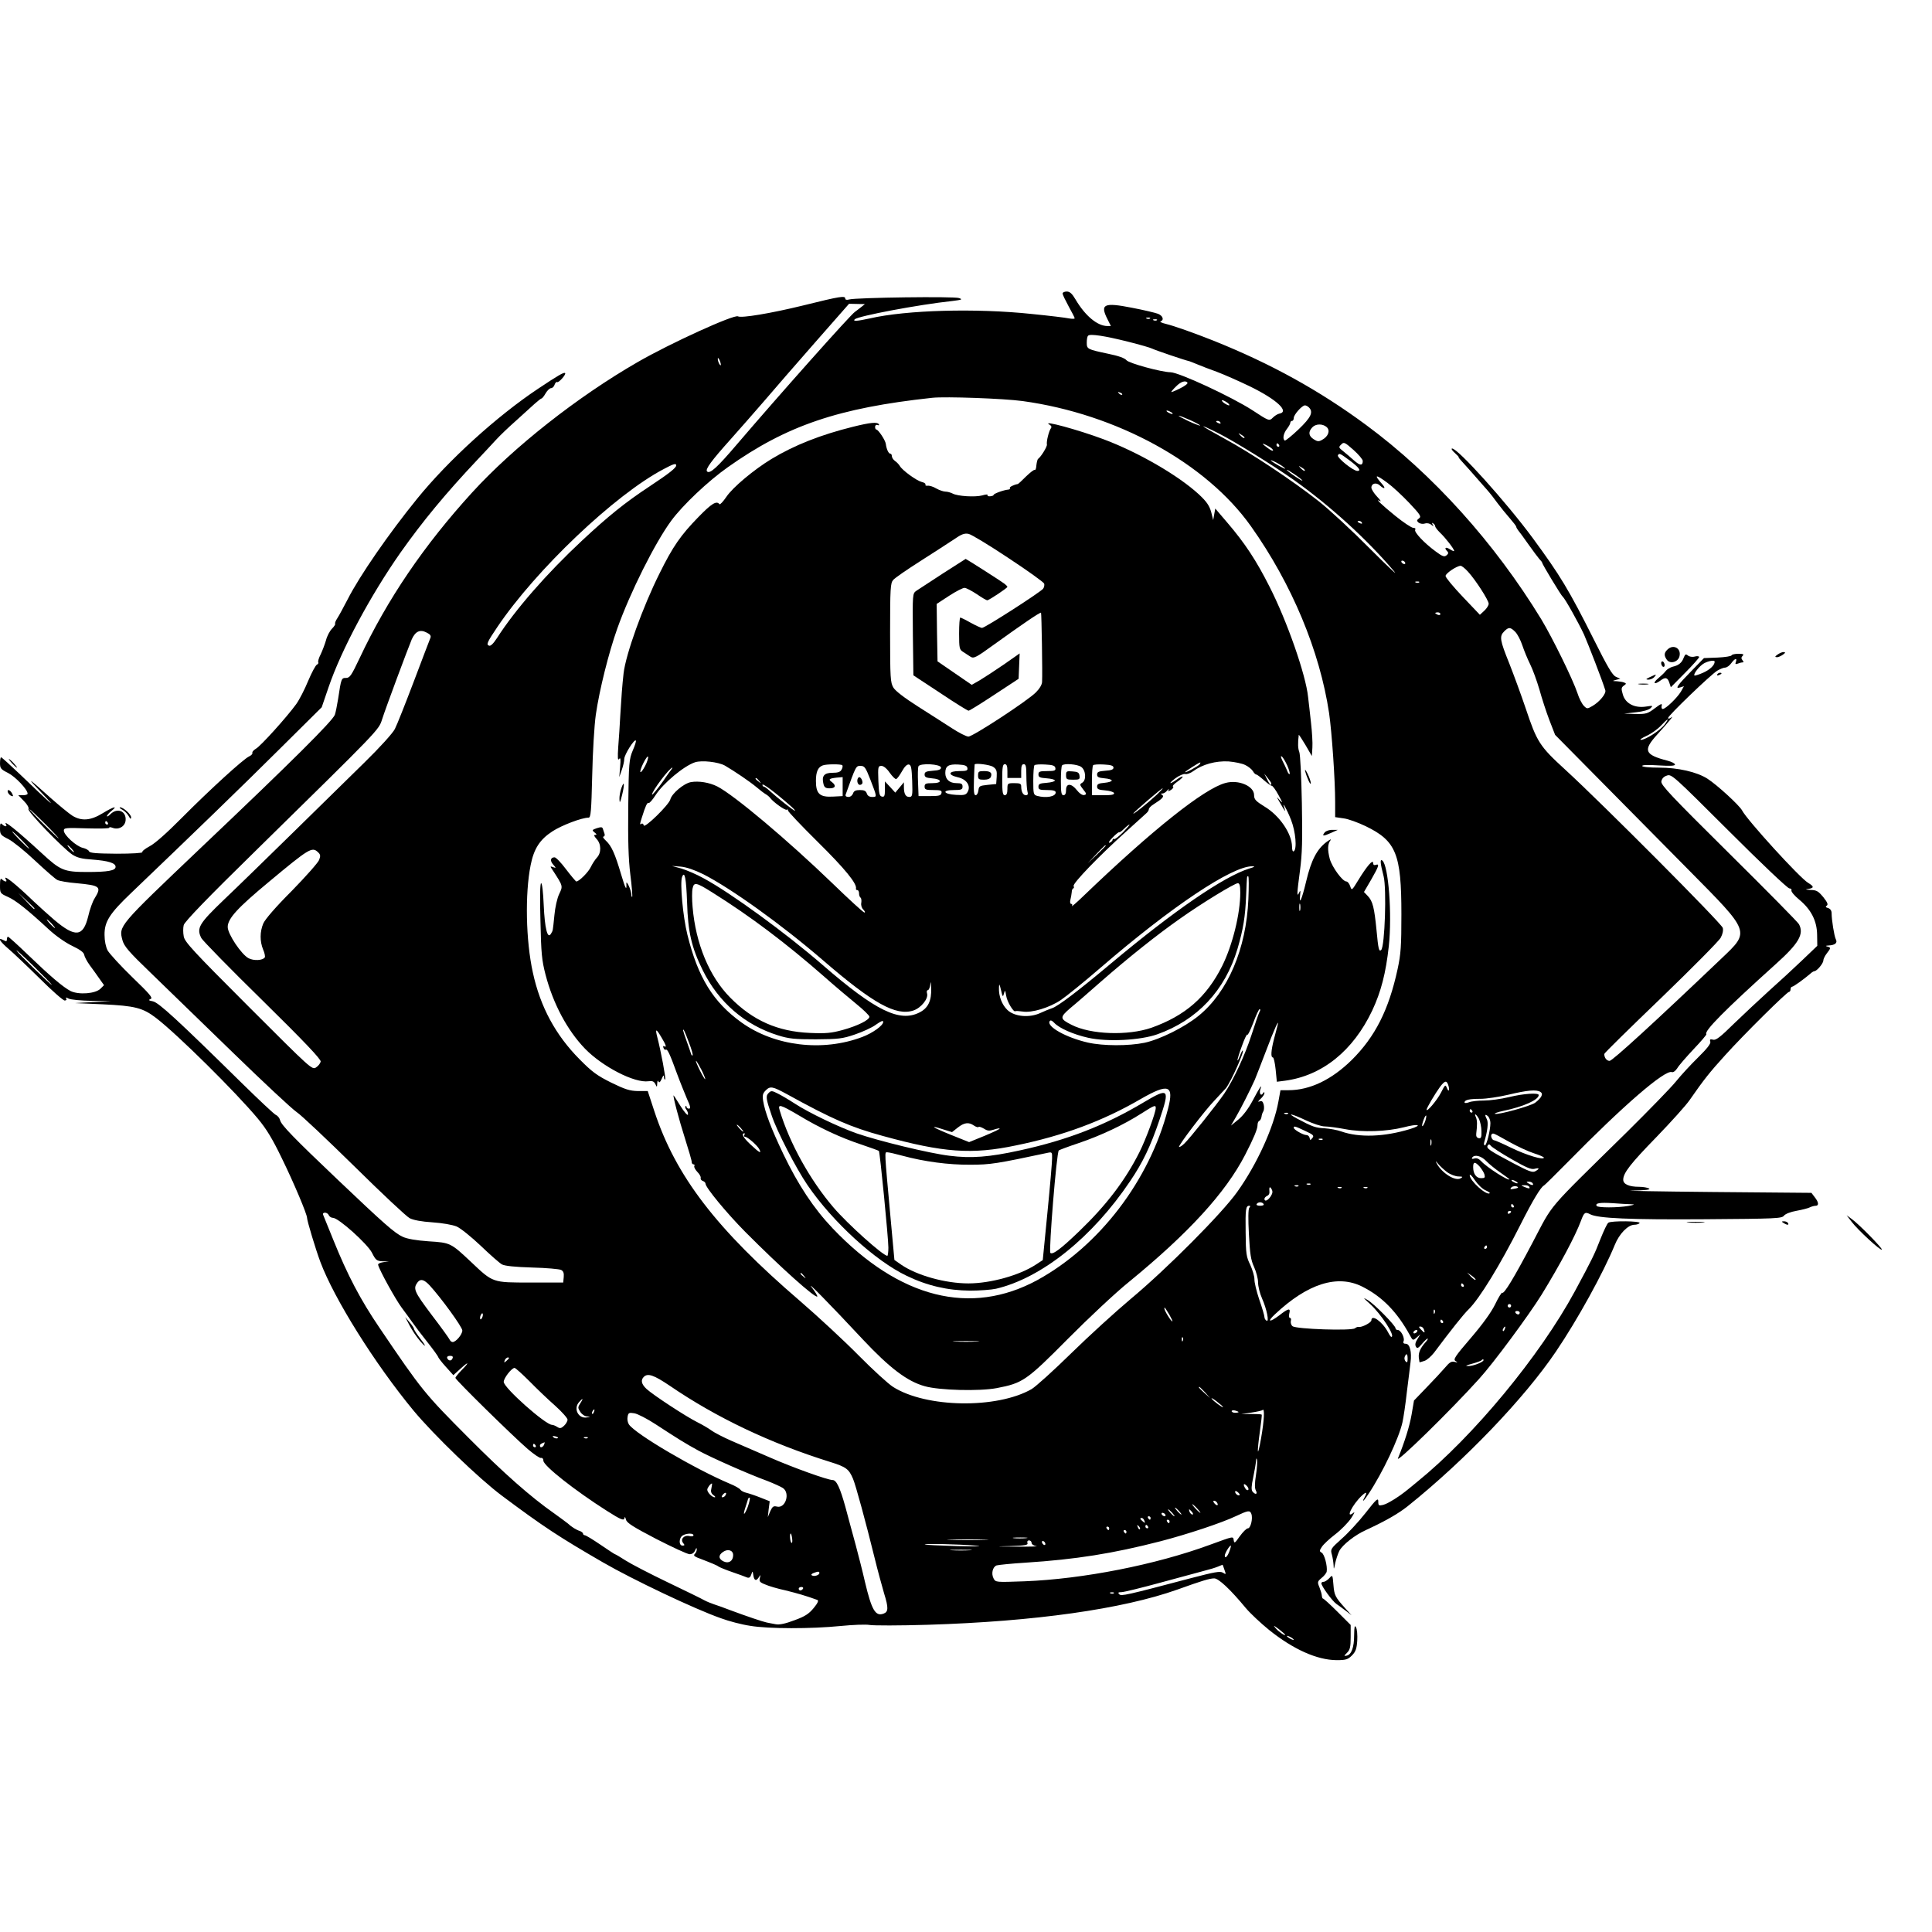 <?xml version="1.0" standalone="no"?>
<!DOCTYPE svg PUBLIC "-//W3C//DTD SVG 20010904//EN"
 "http://www.w3.org/TR/2001/REC-SVG-20010904/DTD/svg10.dtd">
<svg version="1.0" xmlns="http://www.w3.org/2000/svg"
 width="1120pt" height="1120pt" viewBox="0 0 1120 1120"
 preserveAspectRatio="xMidYMid meet">

<g transform="translate(0,1120) scale(0.1,-0.1)"
fill="#000000" stroke="none">
<path d="M6160 9498 c0 -6 16 -39 35 -74 19 -34 35 -65 35 -69 0 -4 -15 -4
-32 -1 -18 4 -116 16 -218 26 -321 34 -727 23 -938 -26 -74 -16 -100 -18 -87
-5 20 19 369 85 565 106 56 7 62 9 40 17 -27 11 -597 3 -637 -8 -14 -4 -23 -2
-23 5 0 18 -27 14 -245 -40 -188 -46 -358 -74 -377 -63 -21 13 -393 -156 -583
-266 -347 -200 -717 -491 -958 -755 -279 -306 -492 -619 -653 -962 -47 -99
-56 -113 -78 -113 -27 0 -28 -2 -46 -122 -6 -37 -14 -78 -19 -92 -15 -37 -241
-263 -781 -775 -476 -453 -472 -448 -450 -532 10 -35 36 -66 163 -188 83 -80
297 -288 475 -461 178 -173 345 -329 372 -347 26 -17 176 -159 335 -315 158
-156 302 -291 320 -300 21 -11 69 -20 132 -24 58 -4 115 -14 140 -24 23 -10
85 -60 140 -112 54 -52 110 -101 123 -108 17 -9 76 -15 175 -18 83 -2 158 -9
168 -14 13 -7 17 -18 15 -41 l-3 -32 -190 0 c-222 0 -216 -2 -345 120 -117
110 -119 111 -245 119 -72 5 -124 14 -150 26 -47 21 -111 78 -376 330 -257
244 -328 318 -335 345 -3 13 -14 27 -24 31 -11 5 -99 88 -197 184 -377 371
-482 467 -516 475 -26 5 -28 8 -14 14 15 5 -4 28 -106 126 -68 66 -132 136
-143 155 -11 21 -18 56 -18 90 -1 77 29 124 156 245 345 330 644 619 858 832
l245 243 40 117 c74 217 243 532 417 780 128 181 261 342 442 534 39 41 89 95
112 120 22 24 73 73 114 109 40 36 88 80 108 98 19 17 38 32 41 32 4 0 15 14
24 30 10 17 24 30 32 30 7 0 17 9 20 20 4 11 10 18 15 15 9 -5 53 45 46 52 -6
7 -39 -12 -156 -90 -239 -159 -520 -414 -701 -637 -165 -203 -335 -449 -404
-585 -23 -44 -49 -93 -59 -108 -10 -15 -16 -30 -13 -33 2 -3 -6 -16 -18 -28
-13 -13 -29 -43 -35 -67 -7 -24 -21 -61 -31 -82 -11 -21 -17 -42 -14 -46 2 -5
-1 -11 -8 -14 -7 -3 -30 -45 -51 -95 -20 -49 -51 -109 -69 -134 -55 -76 -207
-244 -233 -258 -13 -8 -23 -18 -21 -24 2 -6 -6 -15 -19 -21 -33 -15 -228 -193
-389 -355 -87 -88 -158 -151 -188 -166 -26 -14 -45 -29 -42 -34 3 -5 -60 -9
-149 -9 -119 1 -156 4 -160 14 -2 7 -19 16 -36 20 -37 8 -110 74 -110 100 0
16 10 17 135 13 73 -2 132 -1 129 4 -3 4 6 4 19 -1 34 -13 71 7 75 42 6 55
-48 77 -88 37 -11 -11 -20 -16 -20 -11 0 5 12 19 26 30 41 33 12 25 -52 -14
-69 -42 -121 -46 -174 -14 -19 12 -75 58 -125 102 -139 125 -147 129 -50 27
97 -102 52 -63 -131 113 -56 53 -104 97 -108 97 -3 0 -6 -15 -6 -34 0 -30 5
-36 47 -57 43 -22 113 -96 113 -120 0 -5 -12 -9 -27 -9 l-27 0 33 -34 c19 -19
30 -39 26 -46 -8 -13 197 -225 254 -264 28 -18 55 -25 117 -29 92 -7 134 -20
134 -42 0 -22 -43 -30 -165 -30 -134 0 -155 9 -263 109 -142 131 -228 200
-207 166 9 -14 -8 -13 -23 2 -9 9 -12 4 -12 -25 0 -34 4 -39 48 -61 26 -13 96
-69 155 -125 60 -56 117 -106 129 -112 11 -6 61 -15 112 -19 137 -13 146 -20
105 -87 -12 -18 -29 -66 -38 -106 -29 -118 -74 -123 -196 -20 -33 28 -87 77
-120 108 -108 104 -184 164 -160 125 9 -14 -8 -13 -23 2 -9 9 -12 2 -12 -35 0
-45 1 -46 45 -66 46 -20 115 -75 238 -189 40 -37 97 -77 135 -95 46 -22 68
-38 70 -52 2 -11 16 -38 32 -60 16 -22 42 -57 56 -78 l27 -38 -20 -20 c-29
-30 -127 -37 -174 -14 -44 23 -118 86 -250 213 -58 56 -109 102 -113 102 -3 0
-6 -7 -6 -15 0 -13 -4 -14 -20 -5 -38 20 -21 -8 31 -52 28 -24 108 -100 179
-170 71 -71 136 -128 145 -128 9 0 13 5 9 11 -5 8 -1 8 14 0 11 -6 72 -12 134
-13 l113 -2 -105 -5 -105 -6 160 -7 c188 -9 233 -20 312 -81 123 -95 458 -426
588 -582 50 -60 85 -118 139 -230 70 -143 146 -324 146 -345 0 -17 50 -183 77
-255 80 -214 316 -591 540 -862 118 -142 379 -394 513 -494 241 -180 331 -239
585 -386 169 -98 532 -271 684 -324 45 -17 122 -37 170 -44 107 -18 353 -18
524 -1 71 7 146 10 168 6 22 -4 174 -4 337 1 620 19 1129 91 1447 204 142 51
187 65 214 65 25 0 92 -62 183 -172 26 -31 87 -88 135 -127 141 -113 278 -174
391 -175 55 0 66 4 89 27 21 21 28 38 31 85 2 33 -1 68 -7 78 -8 15 -10 6 -11
-46 0 -71 -16 -113 -44 -118 -16 -3 -16 -2 3 17 17 17 21 33 21 91 l0 70 -77
77 c-43 43 -80 76 -83 76 -3 -1 -6 6 -7 15 0 9 -7 32 -14 50 -13 31 -12 34 13
55 15 12 28 29 29 37 5 31 -13 100 -29 109 -14 8 -14 11 1 34 9 14 43 46 77
72 33 25 74 67 92 93 17 26 24 41 15 33 -51 -41 -8 46 48 99 27 25 32 21 15
-11 -18 -33 -4 -21 23 20 82 123 176 322 197 415 6 26 18 106 26 179 9 73 19
149 21 170 8 59 -4 107 -27 107 -13 0 -18 5 -13 16 7 19 -16 64 -34 64 -7 0
-13 4 -13 10 0 16 -125 143 -162 164 -29 17 -27 14 13 -22 65 -58 152 -192
124 -192 -2 0 -11 12 -19 28 -32 60 -96 106 -96 68 0 -13 -57 -43 -74 -38 -4
1 -14 -2 -21 -8 -19 -16 -342 -5 -362 12 -8 6 -12 20 -10 30 3 10 1 18 -5 18
-6 0 -7 11 -4 25 9 34 -4 32 -59 -11 -56 -42 -72 -38 -24 7 189 178 363 233
507 160 115 -58 201 -146 275 -281 17 -32 18 -32 39 -14 l22 19 -17 -28 c-12
-18 -15 -33 -9 -43 7 -13 13 -11 35 15 14 17 29 31 33 31 4 0 -2 -10 -13 -22
-29 -33 -41 -59 -38 -88 2 -14 4 -26 4 -27 1 -1 13 3 29 8 15 5 39 27 55 47
98 131 170 222 201 252 63 62 182 256 300 490 72 143 119 220 137 228 4 2 65
62 136 134 325 331 565 538 605 523 8 -3 21 7 31 22 9 16 52 65 95 111 43 45
76 84 74 87 -16 16 109 142 401 405 135 121 166 175 136 232 -6 12 -189 197
-406 412 -336 333 -395 395 -392 416 3 16 13 28 32 34 27 10 38 -1 360 -322
183 -183 340 -332 350 -332 9 0 15 -6 12 -12 -2 -7 18 -31 45 -53 69 -57 103
-123 104 -204 l1 -64 -90 -86 c-49 -47 -135 -126 -190 -175 -55 -50 -146 -135
-202 -189 -80 -79 -106 -99 -122 -94 -17 4 -21 2 -16 -12 3 -11 -18 -39 -71
-91 -42 -41 -100 -104 -129 -140 -29 -36 -156 -166 -281 -290 -483 -475 -424
-406 -551 -646 -107 -203 -165 -299 -175 -288 -3 2 -22 -28 -41 -68 -23 -47
-74 -117 -141 -195 -92 -107 -103 -124 -88 -133 14 -9 14 -10 -5 -5 -18 5 -30
-2 -55 -32 -18 -21 -66 -73 -107 -115 l-74 -77 -14 -82 c-12 -68 -40 -158 -79
-253 -14 -35 305 277 470 460 84 92 289 370 363 489 106 173 195 339 228 428
18 49 24 53 53 38 45 -24 232 -32 664 -29 413 3 448 4 460 21 8 10 38 22 73
28 33 6 68 15 77 20 10 5 25 9 33 9 20 0 19 20 -5 50 l-19 25 -578 5 c-318 3
-526 7 -463 8 79 2 110 5 100 12 -8 5 -34 10 -57 10 -59 0 -93 15 -93 41 0 39
41 92 194 249 83 86 169 181 191 213 82 118 116 161 206 260 109 121 358 367
370 367 5 0 9 7 9 15 0 8 4 15 9 15 8 0 69 44 104 74 9 9 21 16 25 16 14 0 52
45 52 62 0 8 9 27 20 41 24 31 25 34 3 40 -12 3 -10 5 7 6 39 2 54 15 42 37
-9 19 -24 111 -24 151 0 14 -8 25 -20 29 -15 4 -17 8 -8 14 9 6 4 19 -20 49
-29 35 -39 41 -74 42 -30 2 -34 3 -13 6 34 5 34 14 -1 35 -48 28 -354 364
-383 420 -16 30 -146 149 -201 184 -61 39 -170 64 -280 64 -57 0 -98 4 -98 10
0 6 36 7 95 3 67 -4 95 -3 95 5 0 6 -19 16 -42 22 -136 35 -145 60 -59 154 68
75 98 112 79 97 -10 -8 -18 -9 -18 -3 0 13 246 250 285 274 17 10 37 18 46 18
9 0 25 11 35 25 21 29 36 33 27 8 -5 -13 -2 -15 11 -10 10 4 22 7 28 7 7 0 7
4 -1 13 -8 10 -7 17 1 25 9 9 4 12 -24 12 -20 0 -38 -4 -40 -9 -1 -5 -38 -11
-82 -13 l-78 -3 -71 -73 c-85 -87 -99 -107 -67 -97 l22 7 -18 -32 c-22 -36
-88 -100 -105 -100 -6 0 -9 9 -6 19 4 15 -4 12 -40 -15 -41 -31 -50 -34 -111
-33 l-67 2 69 8 c41 4 75 14 85 24 15 15 13 15 -27 9 -65 -10 -119 17 -134 69
-10 34 -10 41 5 52 16 11 16 13 1 19 -8 3 -28 6 -42 7 -27 1 -27 1 -3 8 l24 6
-26 12 c-20 9 -49 59 -127 215 -146 291 -196 373 -354 588 -154 209 -435 521
-468 520 -7 0 0 -12 15 -25 15 -14 26 -25 23 -25 -3 0 5 -10 17 -23 20 -21 54
-60 148 -167 17 -19 45 -55 62 -79 18 -24 49 -62 70 -86 20 -23 37 -45 37 -49
0 -4 5 -12 10 -19 6 -7 33 -43 60 -82 27 -38 56 -77 64 -86 9 -9 16 -18 16
-21 0 -8 111 -192 120 -198 12 -9 91 -150 123 -219 24 -55 105 -263 123 -322
7 -19 -33 -68 -75 -92 -29 -17 -31 -17 -49 1 -11 11 -28 44 -37 73 -27 81
-145 321 -210 429 -271 444 -629 841 -1015 1126 -272 201 -553 356 -885 489
-108 43 -229 86 -275 97 -25 6 -39 13 -32 15 22 8 13 33 -15 44 -16 6 -83 22
-151 35 -163 32 -186 21 -142 -66 l20 -40 -20 0 c-58 0 -129 59 -185 154 -20
34 -33 46 -51 46 -13 0 -24 -5 -24 -12z m-1170 -80 c-13 -10 -28 -22 -34 -26
-24 -15 -443 -486 -684 -768 -115 -135 -157 -173 -173 -157 -12 12 25 62 137
187 49 55 136 154 193 220 57 67 191 221 298 343 l195 222 46 -1 46 -1 -24
-19z m1677 -64 c-3 -3 -12 -4 -19 -1 -8 3 -5 6 6 6 11 1 17 -2 13 -5z m40 -10
c-3 -3 -12 -4 -19 -1 -8 3 -5 6 6 6 11 1 17 -2 13 -5z m-167 -125 c68 -17 130
-35 139 -40 15 -8 194 -69 216 -73 5 -2 27 -10 48 -19 21 -9 71 -28 110 -42
40 -15 127 -53 195 -86 155 -76 229 -146 168 -157 -10 -2 -26 -12 -37 -23 -21
-21 -23 -20 -119 43 -119 77 -426 220 -475 220 -53 1 -241 52 -255 70 -10 12
-46 25 -105 37 -122 26 -125 27 -125 65 0 18 3 36 8 40 11 12 97 -1 232 -35z
m-2361 -134 c0 -5 -4 -3 -9 5 -5 8 -9 22 -9 30 0 16 17 -16 18 -35z m2705
-104 c3 -5 -17 -20 -44 -33 -28 -14 -50 -23 -50 -20 0 2 12 17 28 32 27 28 56
37 66 21z m-379 -69 c-3 -3 -11 0 -18 7 -9 10 -8 11 6 5 10 -3 15 -9 12 -12z
m-577 -37 c546 -75 1064 -359 1324 -726 237 -334 399 -723 453 -1084 16 -112
35 -386 35 -516 l0 -86 48 -7 c27 -3 84 -24 128 -45 178 -86 208 -161 208
-511 0 -184 -3 -230 -22 -318 -51 -236 -130 -392 -266 -527 -116 -114 -242
-175 -366 -175 l-47 0 -12 -66 c-27 -150 -124 -363 -239 -524 -88 -124 -407
-445 -617 -620 -88 -74 -243 -215 -345 -315 -102 -100 -205 -193 -230 -208
-201 -115 -611 -109 -803 13 -27 17 -117 99 -200 183 -84 85 -235 225 -337
313 -488 419 -723 726 -847 1103 l-38 116 -57 0 c-47 1 -73 9 -155 49 -82 41
-111 62 -183 135 -139 140 -228 304 -271 503 -41 186 -46 457 -13 622 19 96
53 149 127 197 54 35 170 79 209 79 13 0 16 36 21 243 3 137 12 290 21 354 21
145 75 360 124 498 75 211 219 498 313 626 66 90 215 231 329 311 342 242 640
343 1185 402 78 8 412 -4 523 -19z m1188 -10 c10 -8 14 -15 8 -15 -5 0 -19 7
-30 15 -10 8 -14 15 -8 15 5 0 19 -7 30 -15z m472 -27 c27 -27 12 -58 -60
-127 -40 -38 -76 -67 -80 -65 -14 9 -8 41 12 67 11 14 20 30 20 36 0 6 5 11
10 11 6 0 10 8 10 17 0 19 48 73 65 73 6 0 16 -5 23 -12z m-798 -28 c8 -5 11
-10 5 -10 -5 0 -17 5 -25 10 -8 5 -10 10 -5 10 6 0 17 -5 25 -10z m111 -46
c33 -15 58 -29 56 -31 -2 -2 -33 10 -68 26 -35 17 -60 30 -55 31 5 0 35 -12
67 -26z m174 -14 c3 -6 -1 -7 -9 -4 -18 7 -21 14 -7 14 6 0 13 -4 16 -10z
m616 -26 c22 -20 9 -55 -27 -74 -19 -11 -27 -10 -49 4 -29 19 -32 42 -8 68 20
22 60 23 84 2z m-629 -35 c95 -48 316 -185 438 -271 211 -150 424 -344 580
-528 30 -35 -30 21 -135 126 -104 105 -239 230 -300 278 -148 117 -391 279
-550 365 -143 78 -161 94 -33 30z m152 -28 c-2 -3 -12 3 -22 13 -16 17 -16 18
5 5 12 -7 20 -15 17 -18z m686 -133 c0 -29 -16 -28 -51 3 -19 17 -47 41 -62
53 -27 21 -28 24 -12 39 15 16 20 14 71 -31 29 -26 54 -55 54 -64z m-520 61
c0 -5 -13 0 -30 13 -16 12 -30 23 -30 25 0 2 14 -3 30 -12 17 -9 30 -20 30
-26z m35 31 c3 -5 1 -10 -4 -10 -6 0 -11 5 -11 10 0 6 2 10 4 10 3 0 8 -4 11
-10z m410 -90 c52 -39 68 -60 44 -60 -25 0 -121 78 -113 91 8 13 11 12 69 -31z
m-409 -21 c19 -11 34 -23 34 -26 0 -4 -62 30 -79 44 -16 12 18 -1 45 -18z
m-3496 -7 c0 -14 -40 -46 -155 -122 -141 -93 -240 -173 -390 -313 -206 -192
-389 -402 -494 -566 -21 -32 -37 -48 -46 -44 -17 6 -12 19 48 108 223 331 682
768 965 916 56 30 72 35 72 21z m3644 -31 c-2 -3 -12 3 -22 13 -16 17 -16 18
5 5 12 -7 20 -15 17 -18z m-14 -57 c0 -3 -20 9 -45 26 -25 17 -45 33 -45 36 0
3 20 -9 45 -26 25 -17 45 -33 45 -36z m493 -13 c29 -21 85 -73 126 -116 65
-69 72 -80 57 -90 -14 -11 -14 -14 -2 -25 9 -6 24 -9 36 -5 12 4 28 1 37 -7
14 -11 16 -11 8 1 -5 10 -4 12 3 7 7 -4 12 -12 12 -17 0 -6 13 -22 28 -37 32
-30 82 -95 82 -106 0 -3 -11 1 -25 10 -25 16 -35 8 -15 -12 8 -8 6 -15 -4 -23
-13 -11 -24 -7 -63 22 -67 49 -127 113 -119 126 4 6 0 11 -11 11 -10 0 -57 31
-105 70 -80 65 -122 105 -87 85 8 -4 -1 8 -18 26 -18 19 -33 43 -33 52 0 25
28 32 49 13 26 -24 37 -19 14 7 -51 57 -40 60 30 8z m-148 -231 c3 -6 -1 -7
-9 -4 -18 7 -21 14 -7 14 6 0 13 -4 16 -10z m250 -230 c3 -5 2 -10 -4 -10 -5
0 -13 5 -16 10 -3 6 -2 10 4 10 5 0 13 -4 16 -10z m365 -54 c44 -48 120 -166
120 -186 0 -9 -11 -27 -25 -40 l-26 -24 -99 104 c-55 58 -100 112 -100 121 0
15 64 58 87 59 7 0 26 -15 43 -34z m-283 -62 c-3 -3 -12 -4 -19 -1 -8 3 -5 6
6 6 11 1 17 -2 13 -5z m123 -184 c0 -5 -7 -7 -15 -4 -8 4 -15 8 -15 10 0 2 7
4 15 4 8 0 15 -4 15 -10z m434 -103 c13 -13 31 -48 41 -78 10 -30 30 -79 45
-109 15 -30 39 -96 54 -147 14 -51 40 -131 58 -178 l33 -85 250 -253 c137
-138 374 -378 526 -532 357 -361 355 -353 190 -510 -388 -370 -634 -595 -650
-595 -17 0 -31 18 -31 40 0 5 148 150 329 324 180 174 336 331 346 350 11 20
16 42 12 57 -7 26 -699 721 -912 916 -151 138 -165 161 -231 358 -26 77 -69
194 -95 260 -54 134 -58 156 -29 185 26 26 36 25 64 -3z m-6289 -35 c-4 -9
-47 -123 -96 -252 -49 -129 -98 -253 -110 -276 -12 -24 -86 -106 -177 -195
-86 -84 -274 -269 -417 -409 -143 -140 -321 -314 -396 -385 -146 -140 -161
-165 -132 -223 8 -15 167 -178 355 -362 247 -243 339 -341 337 -354 -2 -10
-14 -26 -27 -34 -23 -15 -29 -9 -392 354 -322 322 -370 374 -375 406 -4 21 -4
50 0 65 4 19 140 160 418 432 721 708 712 698 732 761 21 66 149 409 172 464
21 46 48 59 86 39 21 -10 27 -19 22 -31z m7445 -138 c0 -20 -27 -46 -67 -64
-25 -11 -48 -18 -50 -16 -9 8 30 57 56 71 26 14 61 20 61 9z m-289 -363 c-24
-34 -113 -91 -139 -90 -9 0 6 11 33 23 28 13 66 40 84 60 42 44 50 46 22 7z
m-9391 -576 c47 -47 82 -85 80 -85 -3 0 -43 38 -90 85 -47 47 -82 85 -80 85 3
0 43 -38 90 -85z m365 5 c3 -5 1 -10 -4 -10 -6 0 -11 5 -11 10 0 6 2 10 4 10
3 0 8 -4 11 -10z m-500 -100 c27 -27 47 -50 44 -50 -3 0 -27 23 -54 50 -27 28
-47 50 -44 50 3 0 27 -22 54 -50z m290 -50 c10 -11 16 -20 13 -20 -3 0 -13 9
-23 20 -10 11 -16 20 -13 20 3 0 13 -9 23 -20z m1435 -65 c-6 -16 -78 -97
-159 -180 -93 -93 -155 -165 -165 -189 -20 -48 -20 -103 -1 -150 9 -20 13 -41
10 -46 -11 -18 -64 -21 -94 -5 -41 21 -121 140 -121 181 0 49 57 111 239 262
234 195 250 204 284 172 15 -14 16 -21 7 -45z m-1650 -282 c0 -8 -9 0 -50 45
l-45 47 48 -45 c26 -24 47 -45 47 -47z m100 -88 c13 -14 21 -25 18 -25 -2 0
-15 11 -28 25 -13 14 -21 25 -18 25 2 0 15 -11 28 -25z m0 -354 c0 -7 -195
182 -204 198 -5 9 39 -31 98 -89 58 -57 106 -106 106 -109z m8094 -577 c11
-28 6 -51 -5 -24 -10 25 -11 24 -36 -25 -22 -43 -83 -115 -83 -98 0 10 50 94
77 131 27 36 38 40 47 16z m536 -44 c18 -11 7 -34 -31 -63 -27 -19 -213 -71
-233 -64 -6 2 15 10 48 17 117 24 206 64 206 92 0 14 -86 9 -172 -12 -46 -11
-111 -20 -145 -20 -34 0 -73 -4 -87 -10 -14 -5 -26 -6 -26 -1 0 15 28 21 93
21 34 0 107 11 162 24 109 26 162 31 185 16z m-395 -110 c3 -5 1 -10 -4 -10
-6 0 -11 5 -11 10 0 6 2 10 4 10 3 0 8 -4 11 -10z m-1068 -16 c-3 -3 -12 -4
-19 -1 -8 3 -5 6 6 6 11 1 17 -2 13 -5z m104 -39 c41 -19 89 -35 108 -35 19 0
73 -7 120 -16 100 -19 240 -14 339 11 84 22 113 14 37 -10 -151 -46 -295 -51
-400 -14 -22 8 -65 16 -95 18 -54 3 -70 8 -160 56 -69 37 -31 29 51 -10z m689
-10 c-6 -15 -13 -26 -15 -23 -3 2 1 19 8 37 6 17 13 28 15 23 1 -5 -2 -22 -8
-37z m314 18 c7 -16 14 -47 14 -71 1 -35 -2 -43 -16 -40 -12 3 -16 11 -14 28
6 47 6 75 -2 93 -13 28 2 19 18 -10z m66 -23 c0 -42 -22 -130 -32 -130 -5 0
-7 8 -4 18 19 63 25 114 16 132 -14 27 -12 34 5 20 8 -7 15 -25 15 -40z
m-1074 -46 c48 -22 53 -28 42 -41 -12 -15 -13 -14 -16 0 -2 10 -10 17 -19 17
-18 0 -73 31 -73 42 0 12 7 10 66 -18z m1182 -63 c48 -27 113 -57 145 -67 31
-10 57 -21 57 -25 0 -16 -100 14 -187 56 -51 25 -97 45 -102 45 -11 0 -22 26
-14 34 9 9 6 10 101 -43z m-1081 13 c-3 -3 -12 -4 -19 -1 -8 3 -5 6 6 6 11 1
17 -2 13 -5z m630 -31 c-3 -10 -5 -4 -5 12 0 17 2 24 5 18 2 -7 2 -21 0 -30z
m466 -83 c82 -47 113 -61 132 -56 30 8 32 1 5 -14 -16 -9 -39 0 -128 47 -140
74 -157 86 -148 102 6 9 11 9 19 -2 7 -8 60 -43 120 -77z m-148 -10 c16 -17
53 -47 82 -67 29 -20 53 -38 53 -39 0 -15 -133 70 -164 105 -13 14 -26 19 -39
15 -13 -4 -17 -2 -13 5 13 20 52 11 81 -19z m-226 -65 c19 -14 49 -25 65 -25
27 -1 28 -2 13 -11 -31 -18 -108 30 -138 86 -9 17 -7 16 8 -2 10 -12 33 -34
52 -48z m188 33 c11 -13 24 -33 28 -45 5 -20 3 -23 -19 -23 -28 0 -46 25 -46
64 0 32 10 33 37 4z m34 -138 c16 -7 28 -15 25 -17 -17 -17 -116 72 -116 104
0 9 14 -4 30 -29 17 -25 44 -51 61 -58z m179 50 c8 -5 11 -10 5 -10 -5 0 -17
5 -25 10 -8 5 -10 10 -5 10 6 0 17 -5 25 -10z m95 -10 c8 -13 -5 -13 -25 0
-13 8 -13 10 2 10 9 0 20 -4 23 -10z m-1288 -6 c-3 -3 -12 -4 -19 -1 -8 3 -5
6 6 6 11 1 17 -2 13 -5z m-70 -10 c-3 -3 -12 -4 -19 -1 -8 3 -5 6 6 6 11 1 17
-2 13 -5z m1273 -9 c0 -1 -11 -5 -25 -7 -20 -4 -23 -2 -14 8 8 10 39 10 39 -1z
m65 5 c7 -12 -2 -12 -30 0 -19 8 -19 9 2 9 12 1 25 -3 28 -9z m-1499 -56 c-17
-25 -36 -32 -36 -14 0 6 7 13 15 17 9 3 15 13 14 22 -3 30 2 36 12 18 8 -14 7
-24 -5 -43z m411 50 c-3 -3 -12 -4 -19 -1 -8 3 -5 6 6 6 11 1 17 -2 13 -5z
m150 0 c-3 -3 -12 -4 -19 -1 -8 3 -5 6 6 6 11 1 17 -2 13 -5z m-602 -94 c4 -6
-5 -10 -20 -10 -15 0 -24 4 -20 10 3 6 12 10 20 10 8 0 17 -4 20 -10z m2129
-1 c26 -1 23 -3 -14 -10 -63 -11 -178 -11 -184 0 -10 16 17 21 93 16 41 -3 88
-6 105 -6z m-679 -9 c3 -5 1 -10 -4 -10 -6 0 -11 5 -11 10 0 6 2 10 4 10 3 0
8 -4 11 -10z m-1533 -12 c-6 -8 -7 -64 -2 -153 6 -115 11 -149 30 -190 12 -27
23 -67 23 -89 0 -22 10 -64 23 -93 28 -63 43 -140 26 -129 -7 4 -12 13 -12 21
0 7 -13 53 -30 101 -16 48 -29 101 -28 118 0 17 -11 54 -24 83 -23 46 -26 64
-27 188 -2 136 1 155 21 155 7 0 7 -4 0 -12z m1518 -22 c0 -3 -4 -8 -10 -11
-5 -3 -10 -1 -10 4 0 6 5 11 10 11 6 0 10 -2 10 -4z m-6854 -21 c4 -8 14 -15
24 -15 32 0 199 -150 226 -202 22 -44 28 -48 62 -50 l37 -1 -33 -4 c-19 -3
-32 -9 -30 -16 8 -32 100 -198 136 -247 23 -30 51 -70 64 -88 13 -19 51 -69
86 -113 34 -43 62 -82 62 -86 1 -4 20 -30 44 -56 l44 -49 41 37 c50 46 54 39
6 -9 -19 -20 -35 -39 -35 -44 0 -11 330 -335 419 -412 35 -30 70 -54 77 -52 8
2 14 -5 14 -16 0 -29 183 -173 367 -290 85 -54 102 -61 104 -39 1 6 4 1 8 -13
5 -19 42 -42 176 -112 94 -48 180 -88 193 -88 14 0 26 8 32 23 5 13 9 16 9 7
1 -9 -4 -21 -11 -28 -8 -8 -5 -13 13 -21 88 -34 115 -45 125 -53 6 -4 42 -19
80 -32 38 -13 76 -27 85 -31 12 -4 19 1 24 17 8 23 8 22 12 -4 5 -32 17 -36
33 -10 9 15 10 14 5 -6 -5 -19 -1 -25 30 -37 19 -9 73 -25 120 -35 72 -18 117
-31 183 -55 9 -3 3 -18 -21 -47 -28 -34 -51 -49 -112 -71 -53 -20 -86 -27
-108 -23 -18 3 -41 8 -52 10 -24 5 -116 36 -210 71 -38 15 -82 30 -97 35 -15
5 -40 15 -55 23 -15 9 -112 56 -214 105 -102 49 -212 106 -243 126 -31 20 -58
36 -61 36 -2 0 -40 25 -84 55 -44 30 -85 55 -91 55 -5 0 -10 4 -10 9 0 5 -8
11 -17 15 -21 6 -51 25 -71 44 -7 6 -44 33 -80 59 -137 96 -291 232 -497 439
-253 254 -269 273 -514 635 -111 163 -187 308 -268 509 -30 74 -57 141 -60
148 -3 7 2 12 11 12 9 0 19 -7 22 -15z m6714 -185 c0 -5 -5 -10 -11 -10 -5 0
-7 5 -4 10 3 6 8 10 11 10 2 0 4 -4 4 -10z m-66 -189 c-3 -3 -15 6 -27 18
l-22 24 27 -19 c14 -10 24 -21 22 -23z m-6063 -33 c66 -72 189 -241 189 -261
0 -23 -37 -67 -56 -67 -6 0 -14 6 -17 13 -2 6 -50 73 -106 146 -102 136 -108
151 -79 189 17 20 37 14 69 -20z m5994 2 c3 -5 1 -10 -4 -10 -6 0 -11 5 -11
10 0 6 2 10 4 10 3 0 8 -4 11 -10z m275 -120 c0 -5 -4 -10 -10 -10 -5 0 -10 5
-10 10 0 6 5 10 10 10 6 0 10 -4 10 -10z m-1981 -52 c12 -21 20 -38 17 -38 -8
0 -46 62 -46 74 0 11 1 10 29 -36z m1538 10 c-3 -8 -6 -5 -6 6 -1 11 2 17 5
13 3 -3 4 -12 1 -19z m493 2 c0 -5 -4 -10 -9 -10 -6 0 -13 5 -16 10 -3 6 1 10
9 10 9 0 16 -4 16 -10z m-6014 -26 c-4 -9 -9 -15 -11 -12 -3 3 -3 13 1 22 4 9
9 15 11 12 3 -3 3 -13 -1 -22z m5569 -24 c3 -5 1 -10 -4 -10 -6 0 -11 5 -11
10 0 6 2 10 4 10 3 0 8 -4 11 -10z m-111 -46 c9 -23 4 -24 -16 -2 -14 14 -15
18 -4 18 8 0 17 -7 20 -16z m469 1 c-3 -9 -8 -14 -10 -11 -3 3 -2 9 2 15 9 16
15 13 8 -4z m-508 -15 c-3 -5 -11 -10 -16 -10 -6 0 -7 5 -4 10 3 6 11 10 16
10 6 0 7 -4 4 -10z m-1358 -52 c-3 -8 -6 -5 -6 6 -1 11 2 17 5 13 3 -3 4 -12
1 -19z m1303 -105 c0 -20 -3 -24 -11 -16 -7 7 -9 19 -6 27 10 24 17 19 17 -11z
m-5537 2 c-6 -17 -25 -15 -31 3 -2 7 5 12 17 12 14 0 19 -5 14 -15z m327 1 c0
-2 -7 -9 -15 -16 -13 -11 -14 -10 -9 4 5 14 24 23 24 12z m5650 -11 c0 -11
-61 -35 -87 -34 -22 0 -17 3 20 13 26 7 50 16 54 19 7 8 13 9 13 2z m-5531
-122 c42 -43 109 -107 149 -142 39 -35 72 -72 72 -81 0 -9 -9 -25 -21 -36 -16
-15 -24 -16 -39 -6 -11 7 -24 12 -30 12 -38 0 -280 215 -280 249 0 22 46 81
63 81 5 0 44 -35 86 -77z m813 -26 c272 -186 584 -334 930 -442 93 -29 109
-41 133 -98 16 -38 74 -251 126 -462 16 -66 41 -157 54 -202 26 -83 25 -107
-2 -117 -48 -19 -70 20 -109 184 -13 58 -38 155 -54 215 -17 61 -43 159 -59
218 -31 112 -52 157 -74 157 -29 0 -232 73 -362 130 -77 33 -178 77 -224 97
-46 20 -98 47 -115 59 -17 13 -55 35 -85 50 -66 33 -255 157 -293 192 -30 28
-35 51 -16 70 23 23 58 11 150 -51z m3104 -39 l29 -33 -32 29 c-31 28 -38 36
-30 36 2 0 16 -15 33 -32z m104 -85 c0 -7 -58 36 -66 49 -4 7 9 -1 29 -16 20
-16 37 -30 37 -33z m-3726 22 c-15 -23 -15 -27 0 -50 9 -14 26 -26 39 -26 22
-2 22 -2 -1 -6 -49 -9 -80 51 -45 89 23 26 26 22 7 -7z m79 -50 c-3 -9 -8 -14
-10 -11 -3 3 -2 9 2 15 9 16 15 13 8 -4z m3737 -1 c0 -2 -9 -4 -20 -4 -11 0
-20 4 -20 9 0 5 9 7 20 4 11 -3 20 -7 20 -9z m131 -149 c-22 -125 -26 -96 -7
40 7 50 12 92 10 94 -3 3 -30 4 -62 4 l-57 -1 59 9 c32 5 62 11 65 15 13 13
10 -57 -8 -161z m-3510 78 c129 -84 170 -110 249 -153 72 -39 280 -132 400
-176 36 -14 75 -32 88 -40 44 -29 16 -120 -34 -108 -20 5 -26 1 -39 -27 l-14
-34 5 46 6 46 -53 21 c-30 12 -66 24 -82 28 -15 3 -31 12 -35 18 -4 7 -32 23
-62 35 -203 86 -544 286 -584 343 -7 10 -11 30 -8 44 4 24 8 26 39 21 19 -3
75 -32 124 -64z m-570 -81 c-7 -2 -18 1 -23 6 -8 8 -4 9 13 5 13 -4 18 -8 10
-11z m176 2 c-3 -3 -12 -4 -19 -1 -8 3 -5 6 6 6 11 1 17 -2 13 -5z m-253 -39
c-7 -16 -24 -21 -24 -6 0 8 7 13 27 20 1 1 0 -6 -3 -14z m-49 -5 c3 -5 1 -10
-4 -10 -6 0 -11 5 -11 10 0 6 2 10 4 10 3 0 8 -4 11 -10z m4176 -170 c-8 -50
-8 -77 -1 -90 12 -23 -2 -27 -19 -7 -8 10 -7 32 4 83 8 38 15 80 16 94 1 17 3
20 6 7 2 -9 0 -49 -6 -87z m-3157 -77 c-5 -19 -2 -30 11 -40 11 -7 14 -13 8
-13 -15 0 -43 28 -43 44 0 11 19 36 27 36 2 0 0 -12 -3 -27z m3112 -10 c-4 -4
-11 -1 -16 7 -16 25 -11 35 7 17 9 -9 13 -20 9 -24z m-50 -30 c-7 -7 -26 7
-26 19 0 6 6 6 15 -2 9 -7 13 -15 11 -17z m-2981 -2 c-3 -6 -11 -11 -17 -11
-6 0 -6 6 2 15 14 17 26 13 15 -4z m130 -66 c-20 -52 -31 -55 -14 -4 6 19 13
40 15 48 3 8 7 11 10 8 3 -3 -2 -26 -11 -52z m2720 24 c11 -17 -1 -21 -15 -4
-8 9 -8 15 -2 15 6 0 14 -5 17 -11z m-115 -34 c13 -14 21 -25 18 -25 -2 0 -15
11 -28 25 -13 14 -21 25 -18 25 2 0 15 -11 28 -25z m-105 -15 c10 -11 16 -20
13 -20 -3 0 -13 9 -23 20 -10 11 -16 20 -13 20 3 0 13 -9 23 -20z m-40 -10
c10 -11 16 -20 13 -20 -3 0 -13 9 -23 20 -10 11 -16 20 -13 20 3 0 13 -9 23
-20z m115 5 c7 -9 8 -15 2 -15 -5 0 -12 7 -16 15 -3 8 -4 15 -2 15 2 0 9 -7
16 -15z m344 -11 c10 -26 -4 -84 -20 -84 -8 0 -29 -21 -47 -46 -28 -40 -32
-43 -35 -24 -4 25 3 26 -137 -25 -315 -116 -737 -199 -1076 -212 -166 -6 -167
-6 -179 16 -15 28 -6 67 17 76 10 3 86 11 168 16 293 19 506 53 782 124 158
41 356 107 438 146 70 33 81 35 89 13z m-499 -4 c3 -5 2 -10 -4 -10 -5 0 -13
5 -16 10 -3 6 -2 10 4 10 5 0 13 -4 16 -10z m-85 -20 c0 -5 -2 -10 -4 -10 -3
0 -8 5 -11 10 -3 6 -1 10 4 10 6 0 11 -4 11 -10z m-36 -16 c5 -14 4 -15 -9 -4
-17 14 -19 20 -6 20 5 0 12 -7 15 -16z m146 -4 c0 -5 -2 -10 -4 -10 -3 0 -8 5
-11 10 -3 6 -1 10 4 10 6 0 11 -4 11 -10z m-172 -45 c-3 -3 -9 2 -12 12 -6 14
-5 15 5 6 7 -7 10 -15 7 -18z m47 15 c3 -5 1 -10 -4 -10 -6 0 -11 5 -11 10 0
6 2 10 4 10 3 0 8 -4 11 -10z m-225 -10 c0 -5 -2 -10 -4 -10 -3 0 -8 5 -11 10
-3 6 -1 10 4 10 6 0 11 -4 11 -10z m100 -20 c0 -5 -2 -10 -4 -10 -3 0 -8 5
-11 10 -3 6 -1 10 4 10 6 0 11 -4 11 -10z m-2510 -20 c0 -6 -10 -8 -23 -5 -31
8 -55 -18 -37 -40 10 -12 10 -15 -4 -15 -22 0 -21 46 2 59 22 13 62 14 62 1z
m572 -19 c2 -17 1 -28 -4 -25 -8 5 -12 54 -4 54 2 0 6 -13 8 -29z m1355 2
c-20 -2 -52 -2 -70 0 -17 2 0 4 38 4 39 0 53 -2 32 -4z m-239 -10 c-54 -2
-142 -2 -195 0 -54 1 -10 3 97 3 107 0 151 -2 98 -3z m272 -17 c0 -8 12 -17
28 -19 15 -2 -38 -4 -118 -3 -120 0 -127 1 -37 3 91 3 108 6 103 18 -3 9 1 15
9 15 8 0 15 -6 15 -14z m80 -7 c0 -6 -4 -7 -10 -4 -5 3 -10 11 -10 16 0 6 5 7
10 4 6 -3 10 -11 10 -16z m-410 -9 c57 -5 23 -6 -100 -3 -102 3 -187 7 -189 9
-7 7 201 2 289 -6z m1478 -30 c-11 -33 -28 -49 -28 -28 0 13 27 58 35 58 2 0
-1 -14 -7 -30z m-2878 -25 c0 -34 -25 -51 -55 -37 -30 14 -32 36 -4 55 28 20
59 10 59 -18z m1373 28 c-29 -2 -77 -2 -105 0 -29 2 -6 3 52 3 58 0 81 -1 53
-3z m1475 -113 c10 -28 10 -29 -9 -17 -16 10 -48 4 -186 -32 -378 -100 -403
-105 -415 -93 -9 9 -6 12 13 12 13 0 116 25 229 56 113 31 228 62 255 69 28 7
61 17 75 23 14 6 26 11 27 11 0 1 6 -12 11 -29z m-2348 -19 c0 -12 -30 -22
-43 -14 -7 4 -3 9 9 14 26 10 34 10 34 0z m-95 -91 c-3 -5 -10 -10 -16 -10 -5
0 -9 5 -9 10 0 6 7 10 16 10 8 0 12 -4 9 -10z m1802 -26 c-3 -3 -12 -4 -19 -1
-8 3 -5 6 6 6 11 1 17 -2 13 -5z m993 -241 c0 -8 -36 16 -55 38 -16 19 -13 18
18 -5 20 -16 37 -30 37 -33z m50 -29 c0 -2 -9 0 -20 6 -11 6 -20 13 -20 16 0
2 9 0 20 -6 11 -6 20 -13 20 -16z"/>
<path d="M4945 8726 c-186 -46 -341 -107 -473 -187 -102 -62 -224 -164 -261
-219 -19 -28 -37 -47 -40 -43 -17 22 -45 5 -122 -74 -103 -106 -148 -170 -226
-328 -97 -194 -195 -467 -208 -578 -8 -72 -13 -139 -19 -242 -3 -55 -8 -138
-12 -185 -4 -62 -3 -81 5 -70 8 11 10 0 6 -45 l-5 -60 14 40 c8 22 15 52 15
66 1 25 58 116 67 106 3 -2 -5 -29 -18 -58 -21 -51 -23 -70 -26 -324 -2 -200
1 -302 12 -394 9 -69 13 -127 11 -130 -3 -2 -5 4 -5 15 -1 10 -7 33 -15 49 -8
17 -14 23 -14 15 3 -48 -5 -34 -30 50 -36 122 -56 166 -88 196 -14 13 -21 24
-15 24 6 0 9 7 7 15 -3 8 -7 22 -10 30 -3 11 -10 12 -35 4 -29 -10 -29 -12
-13 -25 13 -10 14 -13 4 -14 -10 0 -8 -6 7 -23 28 -29 29 -81 2 -109 -10 -11
-26 -35 -35 -54 -14 -30 -68 -84 -84 -84 -3 0 -30 32 -59 70 -29 39 -59 70
-67 70 -24 0 -28 -20 -8 -42 18 -21 18 -21 -1 -15 -18 7 -18 6 -1 -19 59 -91
59 -90 37 -136 -12 -24 -24 -79 -28 -123 -10 -98 -8 -87 -20 -108 -20 -34 -36
31 -42 166 -3 72 -9 127 -15 127 -6 0 -8 -79 -4 -217 4 -192 8 -230 30 -315
44 -168 126 -321 228 -427 102 -105 288 -201 369 -189 22 3 31 -1 39 -16 9
-20 10 -20 11 4 1 15 4 19 7 11 4 -10 10 -5 19 15 9 22 13 24 13 10 1 -11 4
-17 7 -13 5 5 -24 161 -46 246 -13 50 -6 49 24 -2 28 -46 32 -62 16 -52 -6 3
-7 -1 -4 -9 3 -9 9 -14 14 -11 9 5 23 -24 65 -140 18 -49 45 -115 58 -146 20
-43 22 -56 11 -56 -8 0 -14 5 -14 10 0 6 -3 7 -6 4 -4 -4 -1 -13 6 -21 6 -9
10 -21 8 -28 -2 -6 -22 16 -43 50 -21 34 -39 62 -40 62 -6 0 32 -144 66 -250
22 -69 40 -131 39 -137 0 -7 5 -13 11 -13 5 0 7 -4 4 -10 -3 -5 5 -20 17 -33
13 -13 22 -29 20 -35 -2 -7 3 -15 12 -18 9 -3 16 -10 16 -16 0 -22 123 -171
230 -279 206 -207 406 -386 418 -375 2 3 -12 27 -32 53 -38 48 103 -95 296
-302 155 -165 257 -243 359 -271 84 -24 317 -30 417 -11 151 29 172 43 412
285 118 119 278 269 355 331 346 283 560 517 673 736 50 97 72 150 72 172 0
12 4 23 10 25 5 2 11 12 13 23 1 11 6 26 11 33 4 7 5 25 2 38 -5 19 -11 24
-24 19 -12 -4 -10 0 6 15 12 11 22 26 22 33 0 8 -3 8 -9 -2 -12 -18 -23 2 -14
26 12 34 -5 9 -45 -67 -25 -47 -55 -87 -83 -110 l-43 -35 29 50 c29 50 79 149
109 215 8 19 37 94 65 167 47 125 80 198 67 148 -3 -11 -12 -47 -21 -80 -17
-67 -19 -105 -6 -105 5 0 12 -32 16 -70 l7 -71 47 6 c216 29 395 173 506 407
51 109 79 217 96 373 20 185 -2 466 -37 496 -15 12 -13 -14 7 -91 18 -72 7
-405 -14 -427 -13 -12 -17 5 -27 113 -13 132 -22 170 -51 200 l-22 23 42 72
c44 77 50 94 26 85 -10 -3 -15 1 -15 12 -1 22 -37 -20 -87 -102 -36 -59 -37
-60 -46 -33 -5 15 -15 27 -22 27 -22 0 -82 82 -96 130 -14 54 -13 87 4 109 6
9 -4 4 -23 -10 -55 -41 -89 -105 -118 -228 -26 -109 -42 -143 -35 -78 3 26 1
28 -6 12 -14 -29 -13 -8 5 128 13 96 15 179 11 392 -3 149 -9 281 -15 296 -8
20 -9 51 -3 99 1 2 18 -24 39 -59 l37 -64 3 49 c2 27 -2 92 -8 144 -6 52 -13
120 -17 150 -13 127 -121 438 -224 640 -77 152 -142 251 -244 370 l-70 82 -6
-33 -6 -34 -12 48 c-11 37 -26 59 -72 102 -120 110 -350 243 -550 318 -149 56
-364 114 -316 86 12 -7 15 -14 9 -22 -11 -14 -27 -77 -23 -94 2 -12 -34 -71
-51 -83 -4 -3 -8 -20 -10 -37 -1 -17 -5 -30 -10 -27 -4 2 -26 -15 -50 -38 -24
-24 -45 -44 -48 -44 -23 -4 -49 -17 -46 -23 3 -4 0 -8 -7 -9 -28 -2 -87 -24
-87 -31 0 -4 -9 -7 -20 -8 -11 -1 -18 2 -15 7 3 5 -11 4 -31 -2 -41 -11 -143
-5 -172 11 -12 6 -30 11 -41 11 -11 0 -35 8 -53 18 -18 11 -41 18 -51 16 -9
-1 -15 2 -12 7 3 4 -7 12 -22 15 -31 8 -113 68 -127 93 -5 9 -18 22 -28 29
-10 7 -18 20 -18 28 0 8 -4 14 -9 14 -10 0 -22 26 -26 57 -3 22 -44 83 -55 83
-4 0 -7 7 -7 15 0 9 6 14 14 11 8 -3 11 -1 8 4 -9 15 -49 11 -150 -14z m901
-761 c111 -73 204 -140 207 -148 3 -8 0 -22 -6 -30 -17 -21 -337 -227 -354
-227 -7 0 -37 14 -66 30 -30 17 -57 30 -60 30 -4 0 -7 -42 -7 -93 0 -85 2 -93
23 -106 12 -8 31 -20 43 -28 19 -12 31 -6 140 73 154 111 265 187 269 182 3
-3 9 -355 6 -400 0 -17 -15 -41 -36 -62 -49 -49 -365 -256 -391 -256 -12 0
-55 22 -95 48 -41 27 -130 83 -197 126 -77 49 -131 90 -143 110 -17 29 -19 54
-19 317 0 259 2 289 18 307 9 11 80 60 157 109 77 49 165 106 195 126 43 30
61 37 85 32 16 -3 120 -66 231 -140z m-2106 -1205 c-12 -23 -24 -39 -27 -36
-4 3 4 27 17 53 13 26 25 42 27 36 2 -6 -5 -30 -17 -53z m3722 3 c11 -25 17
-47 14 -50 -3 -3 -10 6 -15 21 -6 14 -18 40 -27 57 -9 19 -11 28 -4 24 7 -4
21 -28 32 -52z m-3260 -1 c58 -34 142 -91 182 -124 21 -18 46 -37 55 -42 9 -5
21 -15 26 -22 20 -26 88 -74 96 -68 5 3 8 1 7 -4 -2 -5 76 -87 173 -183 157
-155 229 -243 221 -271 -1 -5 3 -8 8 -8 6 0 10 -9 10 -19 0 -11 4 -22 9 -25 4
-3 6 -16 4 -29 -3 -14 2 -31 12 -40 9 -10 12 -17 6 -17 -6 0 -90 77 -186 170
-258 249 -568 510 -667 561 -46 23 -107 33 -153 25 -42 -8 -110 -66 -119 -100
-8 -32 -150 -170 -154 -151 -2 9 -8 13 -13 10 -11 -8 -11 -5 2 36 21 67 31 89
39 84 4 -3 22 17 40 45 45 70 165 170 229 191 39 13 135 2 173 -19z m3017 3
c17 -8 37 -24 44 -35 6 -11 15 -20 20 -20 4 0 24 -15 43 -32 20 -18 41 -33 46
-33 6 0 24 -25 40 -55 24 -44 26 -50 8 -30 -22 25 -22 25 1 -15 27 -48 35 -57
25 -30 -18 50 14 -6 38 -67 27 -68 36 -171 16 -183 -6 -4 -10 7 -10 27 -1 75
-72 180 -159 232 -52 32 -61 42 -61 67 0 52 -90 91 -166 70 -124 -33 -424
-272 -823 -655 -40 -39 -71 -65 -67 -58 4 6 2 12 -4 12 -6 0 -8 10 -5 23 3 12
7 32 8 45 0 12 5 22 9 22 4 0 5 6 2 14 -6 15 150 177 306 317 57 52 110 99
117 106 7 6 13 16 13 22 0 6 12 19 27 28 52 33 64 46 50 55 -9 6 -9 8 2 8 8 0
20 8 28 18 8 9 11 11 8 4 -6 -11 -3 -11 14 -1 11 8 16 16 11 19 -5 3 7 16 26
29 19 13 32 26 30 29 -3 2 -18 -5 -34 -17 -45 -32 -51 -25 -7 8 21 15 46 26
56 24 9 -3 31 5 47 17 53 39 130 60 204 56 36 -3 80 -12 97 -21z m-264 5 c-7
-11 -85 -53 -85 -46 0 4 81 56 88 56 2 0 0 -5 -3 -10z m-2072 -6 c3 -4 2 -15
-4 -25 -7 -14 -21 -19 -54 -19 -48 0 -63 -19 -51 -66 5 -19 13 -24 36 -24 33
0 39 16 13 36 -23 16 -17 21 27 26 l35 3 0 -55 0 -55 -57 -3 c-76 -4 -98 16
-98 91 0 53 12 80 40 90 21 8 105 8 113 1z m405 -92 c3 -85 1 -92 -17 -92 -21
0 -31 18 -31 58 l0 27 -25 -30 -25 -30 -30 33 -30 32 0 -46 c0 -38 -3 -45 -17
-42 -15 3 -18 17 -21 91 -3 82 -2 87 18 87 12 0 31 -15 48 -40 15 -21 32 -38
37 -36 6 1 21 22 34 45 15 27 29 41 40 39 13 -3 16 -19 19 -96z m167 78 c0
-11 -13 -16 -47 -18 -39 -3 -48 -7 -48 -22 0 -15 9 -19 42 -22 59 -4 63 -28 4
-28 -39 0 -46 -3 -46 -20 0 -17 7 -20 51 -20 43 0 50 -3 47 -17 -3 -15 -14
-18 -68 -18 l-65 0 -3 79 c-2 44 -1 85 2 93 8 21 131 14 131 -7z m153 -2 c3
-15 -4 -18 -47 -18 -64 0 -69 -22 -8 -36 50 -11 76 -49 57 -84 -10 -18 -19
-21 -67 -18 -75 4 -86 28 -14 28 44 0 51 3 51 20 0 16 -7 20 -34 20 -42 0 -66
22 -66 59 0 40 18 52 75 49 38 -2 51 -7 53 -20z m150 6 c19 -13 22 -24 20 -57
l-3 -42 -50 -5 c-46 -5 -50 -7 -53 -32 -2 -16 -9 -28 -16 -28 -10 0 -12 21
-10 88 2 48 3 88 4 90 1 10 90 -1 108 -14z m82 -24 l0 -40 40 0 40 0 0 40 c0
29 4 40 15 40 12 0 15 -14 15 -67 0 -38 3 -78 6 -90 5 -17 2 -23 -9 -23 -16 0
-27 20 -27 51 0 16 -7 19 -40 19 -39 0 -40 -1 -40 -35 0 -24 -5 -35 -15 -35
-12 0 -15 17 -15 90 0 73 3 90 15 90 11 0 15 -11 15 -40z m278 18 c3 -15 -4
-18 -47 -18 -44 0 -51 -3 -51 -19 0 -17 8 -20 48 -23 26 -2 47 -7 47 -13 0 -5
-21 -11 -47 -13 -40 -3 -48 -6 -48 -23 0 -16 7 -19 50 -19 36 0 50 -4 50 -14
0 -24 -55 -34 -107 -20 -22 6 -23 12 -23 88 0 46 3 86 7 90 4 4 32 6 63 4 43
-2 56 -7 58 -20z m150 6 c27 -19 31 -78 5 -92 -15 -9 -14 -12 6 -38 21 -26 21
-29 6 -33 -11 -2 -28 10 -42 28 -32 41 -63 42 -63 1 0 -20 -5 -30 -15 -30 -12
0 -15 16 -15 83 0 46 3 87 7 90 12 13 89 7 111 -9z m187 -4 c0 -11 -13 -16
-47 -18 -39 -3 -48 -7 -48 -22 0 -15 9 -19 43 -22 23 -2 42 -7 42 -13 0 -5
-19 -11 -42 -13 -34 -3 -43 -7 -43 -22 0 -15 9 -19 47 -22 26 -2 48 -9 51 -15
3 -10 -14 -13 -62 -13 l-66 0 0 83 c0 46 3 87 7 91 4 4 32 6 63 4 41 -2 55 -7
55 -18z m-1410 -68 c40 -104 40 -102 11 -102 -16 0 -27 7 -31 20 -5 15 -15 20
-40 20 -25 0 -35 -5 -40 -20 -4 -11 -15 -20 -27 -20 -12 0 -18 5 -16 13 61
170 60 167 87 167 23 0 29 -9 56 -78z m-1165 41 c-11 -16 -28 -39 -37 -53 -25
-36 -63 -83 -63 -76 0 21 102 156 118 156 2 0 -6 -12 -18 -27z m3490 -65 c0
-17 -10 -6 -25 25 l-16 32 20 -25 c11 -14 21 -28 21 -32z m-2969 15 c13 -16
12 -17 -3 -4 -10 7 -18 15 -18 17 0 8 8 3 21 -13z m174 -138 c22 -19 37 -34
33 -35 -7 0 -102 75 -148 117 -14 13 -28 23 -32 23 -5 0 -8 5 -8 11 0 10 72
-43 155 -116z m2130 57 c-52 -48 -135 -115 -135 -108 0 6 163 146 170 146 3 0
-13 -17 -35 -38z m-195 -217 c-24 -24 -47 -42 -52 -39 -4 3 -8 1 -8 -4 0 -6
-8 -13 -17 -17 -10 -3 -3 10 16 29 19 20 37 34 39 31 2 -2 15 7 29 21 13 13
27 24 31 24 3 0 -14 -20 -38 -45z m-100 -78 c0 -1 -24 -25 -52 -52 l-53 -50
50 53 c46 48 55 57 55 49z m-2333 -165 c161 -82 454 -292 693 -498 292 -252
424 -325 525 -292 45 15 89 70 79 100 -3 10 -1 18 5 18 5 0 12 15 14 33 3 22
4 15 5 -21 3 -74 -18 -116 -67 -141 -115 -59 -254 8 -561 274 -213 185 -533
418 -690 503 -41 23 -100 48 -130 57 l-55 15 52 -4 c33 -3 79 -19 130 -44z
m3165 33 c-149 -47 -438 -246 -800 -549 -188 -158 -312 -252 -344 -261 -13 -4
-42 -16 -66 -27 -64 -30 -151 -22 -192 17 -32 31 -51 80 -49 130 1 25 3 23 12
-15 9 -40 11 -42 17 -20 6 23 7 22 13 -13 5 -34 43 -97 53 -89 2 2 21 1 42 -2
52 -9 156 22 222 67 30 20 134 104 230 187 409 353 763 590 880 588 18 0 14
-4 -18 -13z m-3259 -195 c5 -173 26 -263 91 -395 92 -186 244 -317 436 -377
64 -20 96 -23 220 -23 130 1 153 3 226 28 44 15 100 40 122 57 30 21 42 26 42
16 0 -21 -60 -64 -120 -87 -231 -88 -510 -54 -702 84 -164 118 -252 261 -313
508 -26 104 -44 301 -31 335 15 39 24 -8 29 -146z m3254 18 c-12 -288 -119
-539 -289 -677 -81 -66 -224 -137 -313 -156 -92 -19 -239 -19 -328 1 -127 29
-241 93 -222 124 5 8 14 4 27 -10 29 -31 111 -67 196 -86 111 -25 302 -15 401
20 231 82 393 254 465 496 33 113 45 184 50 310 5 119 4 110 12 110 4 0 4 -60
1 -132z m-3107 38 c222 -139 428 -295 645 -485 61 -54 145 -125 188 -160 42
-34 77 -68 77 -75 0 -19 -68 -53 -155 -77 -66 -18 -97 -21 -190 -17 -187 8
-331 72 -462 205 -121 122 -200 312 -218 525 -4 43 -4 91 0 108 8 38 21 35
115 -24z m3060 0 c0 -124 -45 -305 -105 -426 -91 -181 -214 -288 -410 -358
-136 -47 -352 -40 -463 17 -69 35 -70 43 -6 98 32 26 112 96 178 154 159 139
326 272 456 363 127 90 317 206 336 206 10 0 14 -15 14 -54z m347 -103 c-3
-10 -5 -2 -5 17 0 19 2 27 5 18 2 -10 2 -26 0 -35z m-236 -590 c-5 -10 -26
-70 -46 -133 -38 -118 -105 -261 -158 -340 -43 -63 -200 -260 -231 -289 -14
-14 -28 -22 -31 -20 -6 7 147 209 207 271 29 31 58 62 65 70 30 39 110 218 97
218 -3 0 -10 -14 -16 -31 -6 -16 -12 -28 -14 -26 -2 2 9 39 25 82 15 43 30 73
32 67 2 -6 17 24 34 68 16 44 33 80 37 80 5 0 5 -8 -1 -17z m-3307 -177 c15
-38 24 -71 21 -74 -2 -3 -7 1 -9 9 -2 8 -14 40 -25 72 -12 32 -21 61 -21 64 0
14 10 -6 34 -71z m72 -157 c14 -28 24 -53 22 -55 -2 -2 -16 21 -31 51 -15 30
-25 55 -22 55 3 0 16 -23 31 -51z m494 -141 c263 -145 373 -193 557 -243 352
-97 517 -109 773 -55 273 56 503 141 723 269 162 93 194 81 158 -57 -107 -415
-398 -795 -756 -992 -387 -211 -801 -107 -1188 299 -110 116 -199 250 -286
431 -72 151 -106 242 -117 308 -5 33 -2 44 15 61 26 26 40 23 121 -21z m1086
-183 c12 -8 24 -12 27 -8 4 3 17 -2 31 -10 20 -13 31 -14 56 -6 17 6 33 9 35
7 3 -3 -36 -21 -86 -42 l-91 -37 -105 42 c-109 44 -132 60 -46 32 l52 -16 33
26 c38 30 64 33 94 12z m-1351 -15 c10 -11 16 -20 13 -20 -3 0 -13 9 -23 20
-10 11 -16 20 -13 20 3 0 13 -9 23 -20z m20 -40 c-3 -5 -2 -10 4 -10 14 0 70
-49 82 -71 16 -30 2 -23 -51 27 -42 39 -55 64 -34 64 3 0 2 -4 -1 -10z m346
-817 c13 -16 12 -17 -3 -4 -17 13 -22 21 -14 21 2 0 10 -8 17 -17z m1002 -380
c-35 -2 -91 -2 -125 0 -35 2 -7 3 62 3 69 0 97 -1 63 -3z"/>
<path d="M5465 7875 c-71 -46 -140 -91 -153 -100 -22 -16 -22 -17 -20 -253 l3
-237 155 -102 c85 -57 159 -103 165 -103 5 0 73 42 150 93 l140 92 3 73 3 74
-93 -65 c-51 -35 -114 -76 -139 -91 l-46 -26 -99 68 -99 68 -3 166 -2 167 72
47 c40 26 81 47 90 46 9 0 41 -17 70 -36 29 -20 56 -36 61 -36 10 0 117 71
117 78 0 3 -8 11 -17 18 -22 17 -222 144 -225 144 -2 -1 -61 -39 -133 -85z"/>
<path d="M5670 6705 c0 -22 4 -25 34 -25 22 0 36 6 40 16 9 24 -2 34 -40 34
-30 0 -34 -3 -34 -25z"/>
<path d="M6180 6706 c0 -24 4 -26 41 -26 36 0 40 2 37 23 -2 18 -10 23 -40 25
-35 3 -38 1 -38 -22z"/>
<path d="M4977 6693 c-13 -12 -7 -43 8 -43 8 0 15 6 15 13 0 18 -15 38 -23 30z"/>
<path d="M4456 4864 c-18 -17 -16 -33 17 -129 30 -92 143 -310 208 -405 146
-214 394 -440 575 -526 120 -58 239 -85 368 -86 55 0 123 5 150 11 264 62 558
297 777 623 74 109 119 203 171 357 61 181 55 188 -93 100 -223 -133 -441
-218 -717 -278 -177 -39 -283 -47 -408 -31 -117 14 -412 86 -539 130 -104 37
-274 118 -357 172 -32 21 -76 47 -98 58 -35 18 -40 18 -54 4z m175 -130 c121
-73 239 -128 362 -169 54 -18 100 -35 102 -37 6 -6 55 -507 55 -560 0 -26 -3
-48 -6 -48 -25 0 -230 184 -312 280 -136 159 -255 373 -312 563 -12 39 2 35
111 -29z m2069 43 c0 -27 -58 -184 -95 -257 -82 -163 -191 -306 -347 -456
-108 -104 -156 -140 -169 -127 -10 10 36 583 49 594 4 3 57 23 117 43 127 43
260 106 360 170 77 49 85 52 85 33z m-1468 -277 c125 -34 268 -53 393 -52 116
0 153 6 453 70 20 4 22 1 21 -34 0 -22 -12 -163 -27 -314 l-27 -275 -40 -26
c-94 -62 -262 -109 -391 -109 -134 0 -298 46 -389 108 l-40 28 -21 229 c-38
417 -37 395 -20 395 9 0 48 -9 88 -20z"/>
<path d="M7566 6730 c10 -38 32 -87 33 -70 0 8 -8 33 -19 55 -11 22 -17 29
-14 15z"/>
<path d="M3602 6631 c-7 -19 -12 -48 -11 -65 1 -25 4 -20 15 24 16 64 13 90
-4 41z"/>
<path d="M7680 6375 c-19 -23 -9 -24 35 -4 l40 18 -31 0 c-17 1 -37 -6 -44
-14z"/>
<path d="M2375 3515 c14 -27 42 -68 61 -90 40 -45 35 -29 -8 26 -15 20 -28 41
-28 45 0 5 -12 23 -26 39 l-25 30 26 -50z"/>
<path d="M9666 7434 c-20 -19 -20 -35 -3 -59 19 -26 65 -13 73 20 12 47 -36
73 -70 39z"/>
<path d="M10304 7405 c-15 -11 -16 -14 -3 -15 8 0 24 7 35 15 15 11 16 14 3
15 -8 0 -24 -7 -35 -15z"/>
<path d="M9761 7388 c-11 -30 -29 -45 -64 -53 -15 -4 -33 -15 -40 -24 -6 -9
-27 -29 -45 -44 -34 -28 -22 -39 14 -12 28 21 41 18 51 -12 l9 -27 82 83 c45
45 82 87 82 92 0 5 -11 7 -25 3 -14 -4 -32 -1 -40 6 -12 10 -16 8 -24 -12z"/>
<path d="M9630 7356 c0 -8 5 -18 10 -21 6 -3 10 1 10 9 0 8 -4 18 -10 21 -5 3
-10 -1 -10 -9z"/>
<path d="M9955 7290 c-3 -6 1 -7 9 -4 18 7 21 14 7 14 -6 0 -13 -4 -16 -10z"/>
<path d="M9565 7275 c-25 -12 -26 -14 -9 -15 12 0 27 7 34 15 15 18 14 18 -25
0z"/>
<path d="M9503 7233 c15 -2 37 -2 50 0 12 2 0 4 -28 4 -27 0 -38 -2 -22 -4z"/>
<path d="M70 6775 c13 -14 26 -25 28 -25 3 0 -5 11 -18 25 -13 14 -26 25 -28
25 -3 0 5 -11 18 -25z"/>
<path d="M46 6606 c3 -8 12 -17 20 -20 12 -4 12 -2 4 14 -12 23 -32 27 -24 6z"/>
<path d="M709 6506 c13 -7 30 -24 37 -37 10 -18 13 -20 14 -7 0 17 -45 58 -64
58 -6 -1 0 -7 13 -14z"/>
<path d="M10735 4116 c35 -46 167 -168 174 -160 6 6 -132 147 -174 177 l-30
22 30 -39z"/>
<path d="M9324 4112 c-7 -4 -27 -47 -47 -97 -33 -86 -49 -118 -147 -300 -202
-374 -589 -842 -914 -1105 -10 -8 -33 -27 -50 -41 -53 -44 -120 -86 -148 -93
-25 -6 -28 -4 -28 20 0 23 -11 14 -74 -67 -41 -52 -104 -120 -140 -151 -62
-56 -64 -59 -55 -90 5 -18 9 -46 10 -63 1 -26 2 -24 9 12 5 23 16 55 24 72 19
36 90 92 154 121 111 51 188 95 242 138 331 265 677 626 860 897 126 186 275
457 341 618 26 65 77 117 114 117 13 0 27 5 30 10 7 12 -163 14 -181 2z"/>
<path d="M9788 4113 c23 -2 61 -2 85 0 23 2 4 4 -43 4 -47 0 -66 -2 -42 -4z"/>
<path d="M10340 4110 c20 -13 33 -13 25 0 -3 6 -14 10 -23 10 -15 0 -15 -2 -2
-10z"/>
<path d="M7706 2051 c-11 -11 -25 -21 -33 -21 -7 0 -13 -4 -13 -8 0 -17 63
-103 87 -120 13 -9 39 -28 56 -41 l32 -25 -36 40 c-59 66 -64 75 -69 137 -5
59 -5 59 -24 38z"/>
</g>
</svg>
